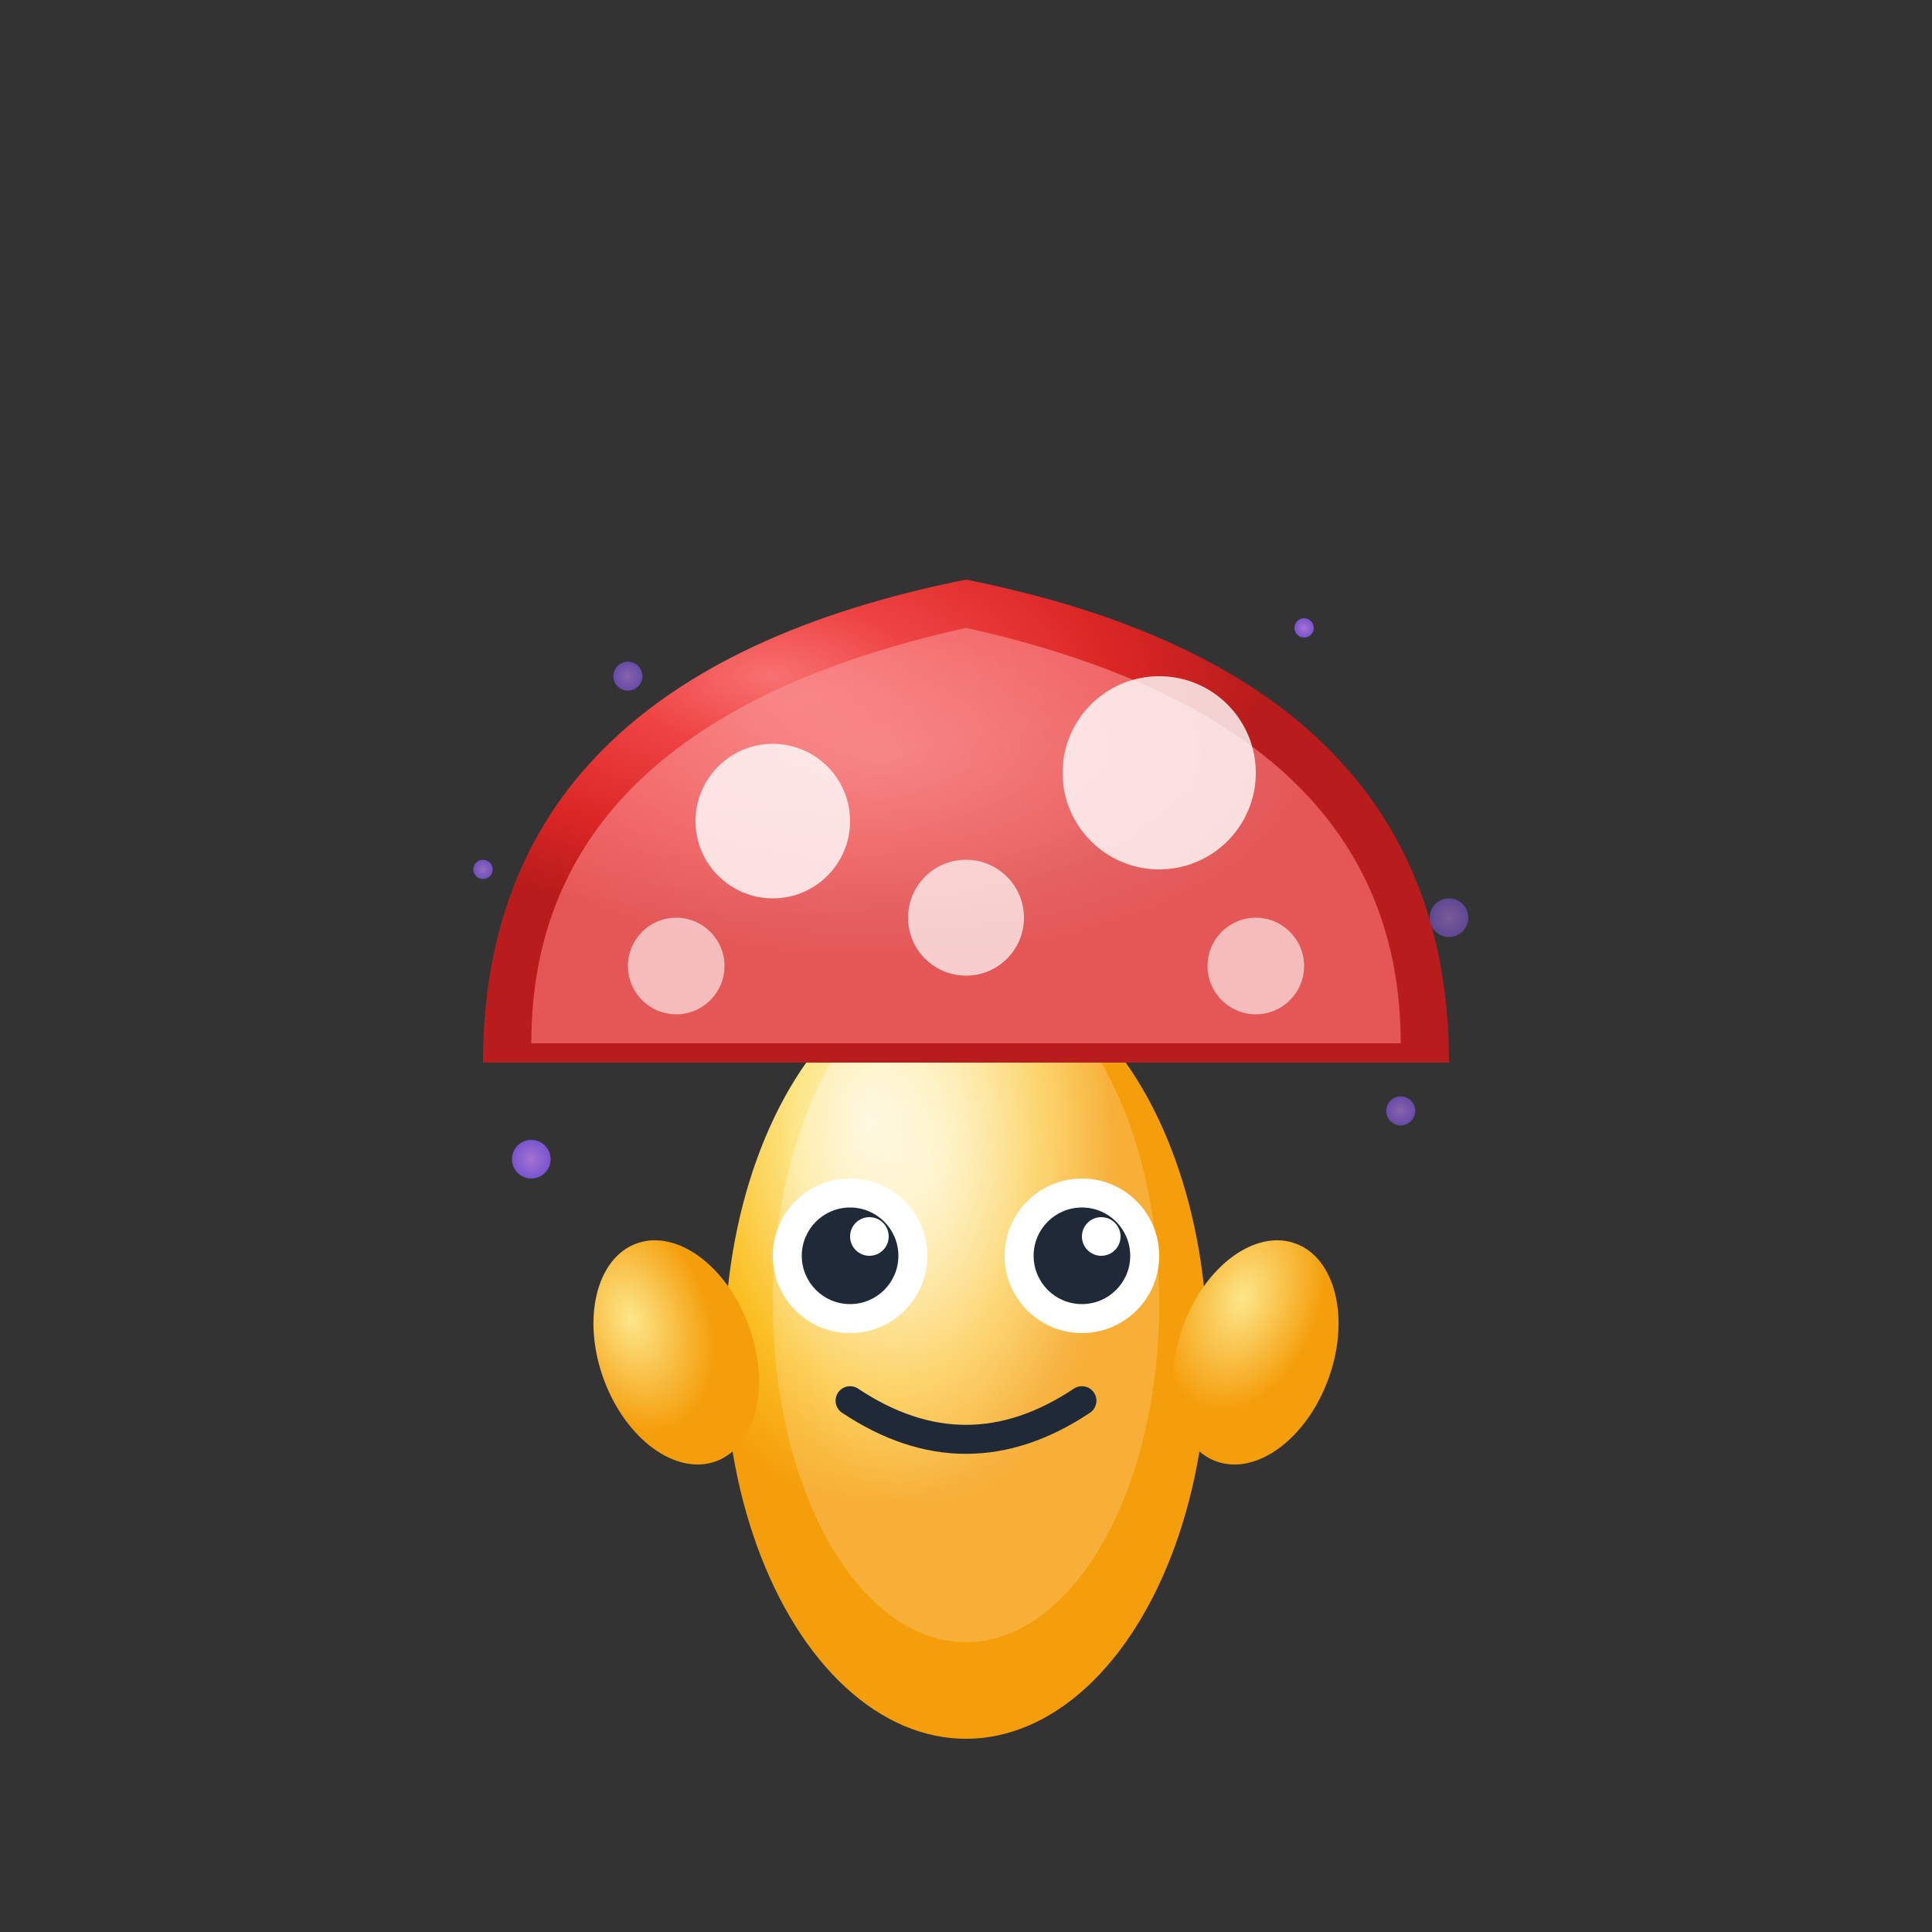 <svg viewBox="0 0 200 200" xmlns="http://www.w3.org/2000/svg">
  <rect x="0" y="0" width="200" height="200" fill="#333333" stroke="none"/>
  <!-- Mushroom stem -->
  <ellipse cx="100" cy="140" rx="25" ry="40" fill="url(#mushieStem)" />
  <ellipse cx="100" cy="135" rx="20" ry="35" fill="url(#mushieStemHighlight)" opacity="0.6" />
  
  <!-- Mushroom cap -->
  <path d="M 50 110 Q 50 70 100 60 Q 150 70 150 110 Z" fill="url(#mushieCap)" />
  <path d="M 55 108 Q 55 75 100 65 Q 145 75 145 108 Z" fill="url(#mushieCapHighlight)" opacity="0.7" />
  
  <!-- Cap spots -->
  <circle cx="80" cy="85" r="8" fill="white" opacity="0.8" />
  <circle cx="120" cy="80" r="10" fill="white" opacity="0.8" />
  <circle cx="100" cy="95" r="6" fill="white" opacity="0.7" />
  <circle cx="130" cy="100" r="5" fill="white" opacity="0.6" />
  <circle cx="70" cy="100" r="5" fill="white" opacity="0.6" />
  
  <!-- Cute eyes on stem -->
  <circle cx="88" cy="130" r="8" fill="white" />
  <circle cx="112" cy="130" r="8" fill="white" />
  <circle cx="88" cy="130" r="5" fill="#1f2937" />
  <circle cx="112" cy="130" r="5" fill="#1f2937" />
  <circle cx="90" cy="128" r="2" fill="white" />
  <circle cx="114" cy="128" r="2" fill="white" />
  
  <!-- Happy smile -->
  <path d="M 88 145 Q 100 153 112 145" stroke="#1f2937" stroke-width="3" fill="none" stroke-linecap="round" />
  
  <!-- Little arms -->
  <ellipse cx="70" cy="140" rx="8" ry="12" fill="url(#mushieArm)" transform="rotate(-20 70 140)" />
  <ellipse cx="130" cy="140" rx="8" ry="12" fill="url(#mushieArm)" transform="rotate(20 130 140)" />
  
  <!-- Floating spores -->
  <circle cx="55" cy="120" r="2" fill="url(#mushieSpore)" opacity="0.8" />
  <circle cx="145" cy="115" r="1.5" fill="url(#mushieSpore)" opacity="0.6" />
  <circle cx="50" cy="90" r="1" fill="url(#mushieSpore)" opacity="0.7" />
  <circle cx="150" cy="95" r="2" fill="url(#mushieSpore)" opacity="0.5" />
  <circle cx="65" cy="70" r="1.5" fill="url(#mushieSpore)" opacity="0.6" />
  <circle cx="135" cy="65" r="1" fill="url(#mushieSpore)" opacity="0.8" />
  
  <defs>
    <radialGradient id="mushieStem" cx="0.3" cy="0.2">
      <stop offset="0%" stop-color="#fef3c7" />
      <stop offset="30%" stop-color="#fde68a" />
      <stop offset="70%" stop-color="#fbbf24" />
      <stop offset="100%" stop-color="#f59e0b" />
    </radialGradient>
    <radialGradient id="mushieStemHighlight" cx="0.4" cy="0.3">
      <stop offset="0%" stop-color="#ffffff" />
      <stop offset="100%" stop-color="rgba(255,255,255,0.3)" />
    </radialGradient>
    <radialGradient id="mushieCap" cx="0.3" cy="0.2">
      <stop offset="0%" stop-color="#f87171" />
      <stop offset="30%" stop-color="#ef4444" />
      <stop offset="70%" stop-color="#dc2626" />
      <stop offset="100%" stop-color="#b91c1c" />
    </radialGradient>
    <radialGradient id="mushieCapHighlight" cx="0.4" cy="0.3">
      <stop offset="0%" stop-color="#fca5a5" />
      <stop offset="100%" stop-color="#f87171" />
    </radialGradient>
    <radialGradient id="mushieArm" cx="0.3" cy="0.3">
      <stop offset="0%" stop-color="#fde68a" />
      <stop offset="100%" stop-color="#f59e0b" />
    </radialGradient>
    <radialGradient id="mushieSpore" cx="0.5" cy="0.5">
      <stop offset="0%" stop-color="#c084fc" />
      <stop offset="100%" stop-color="#8b5cf6" />
    </radialGradient>
  </defs>
</svg>